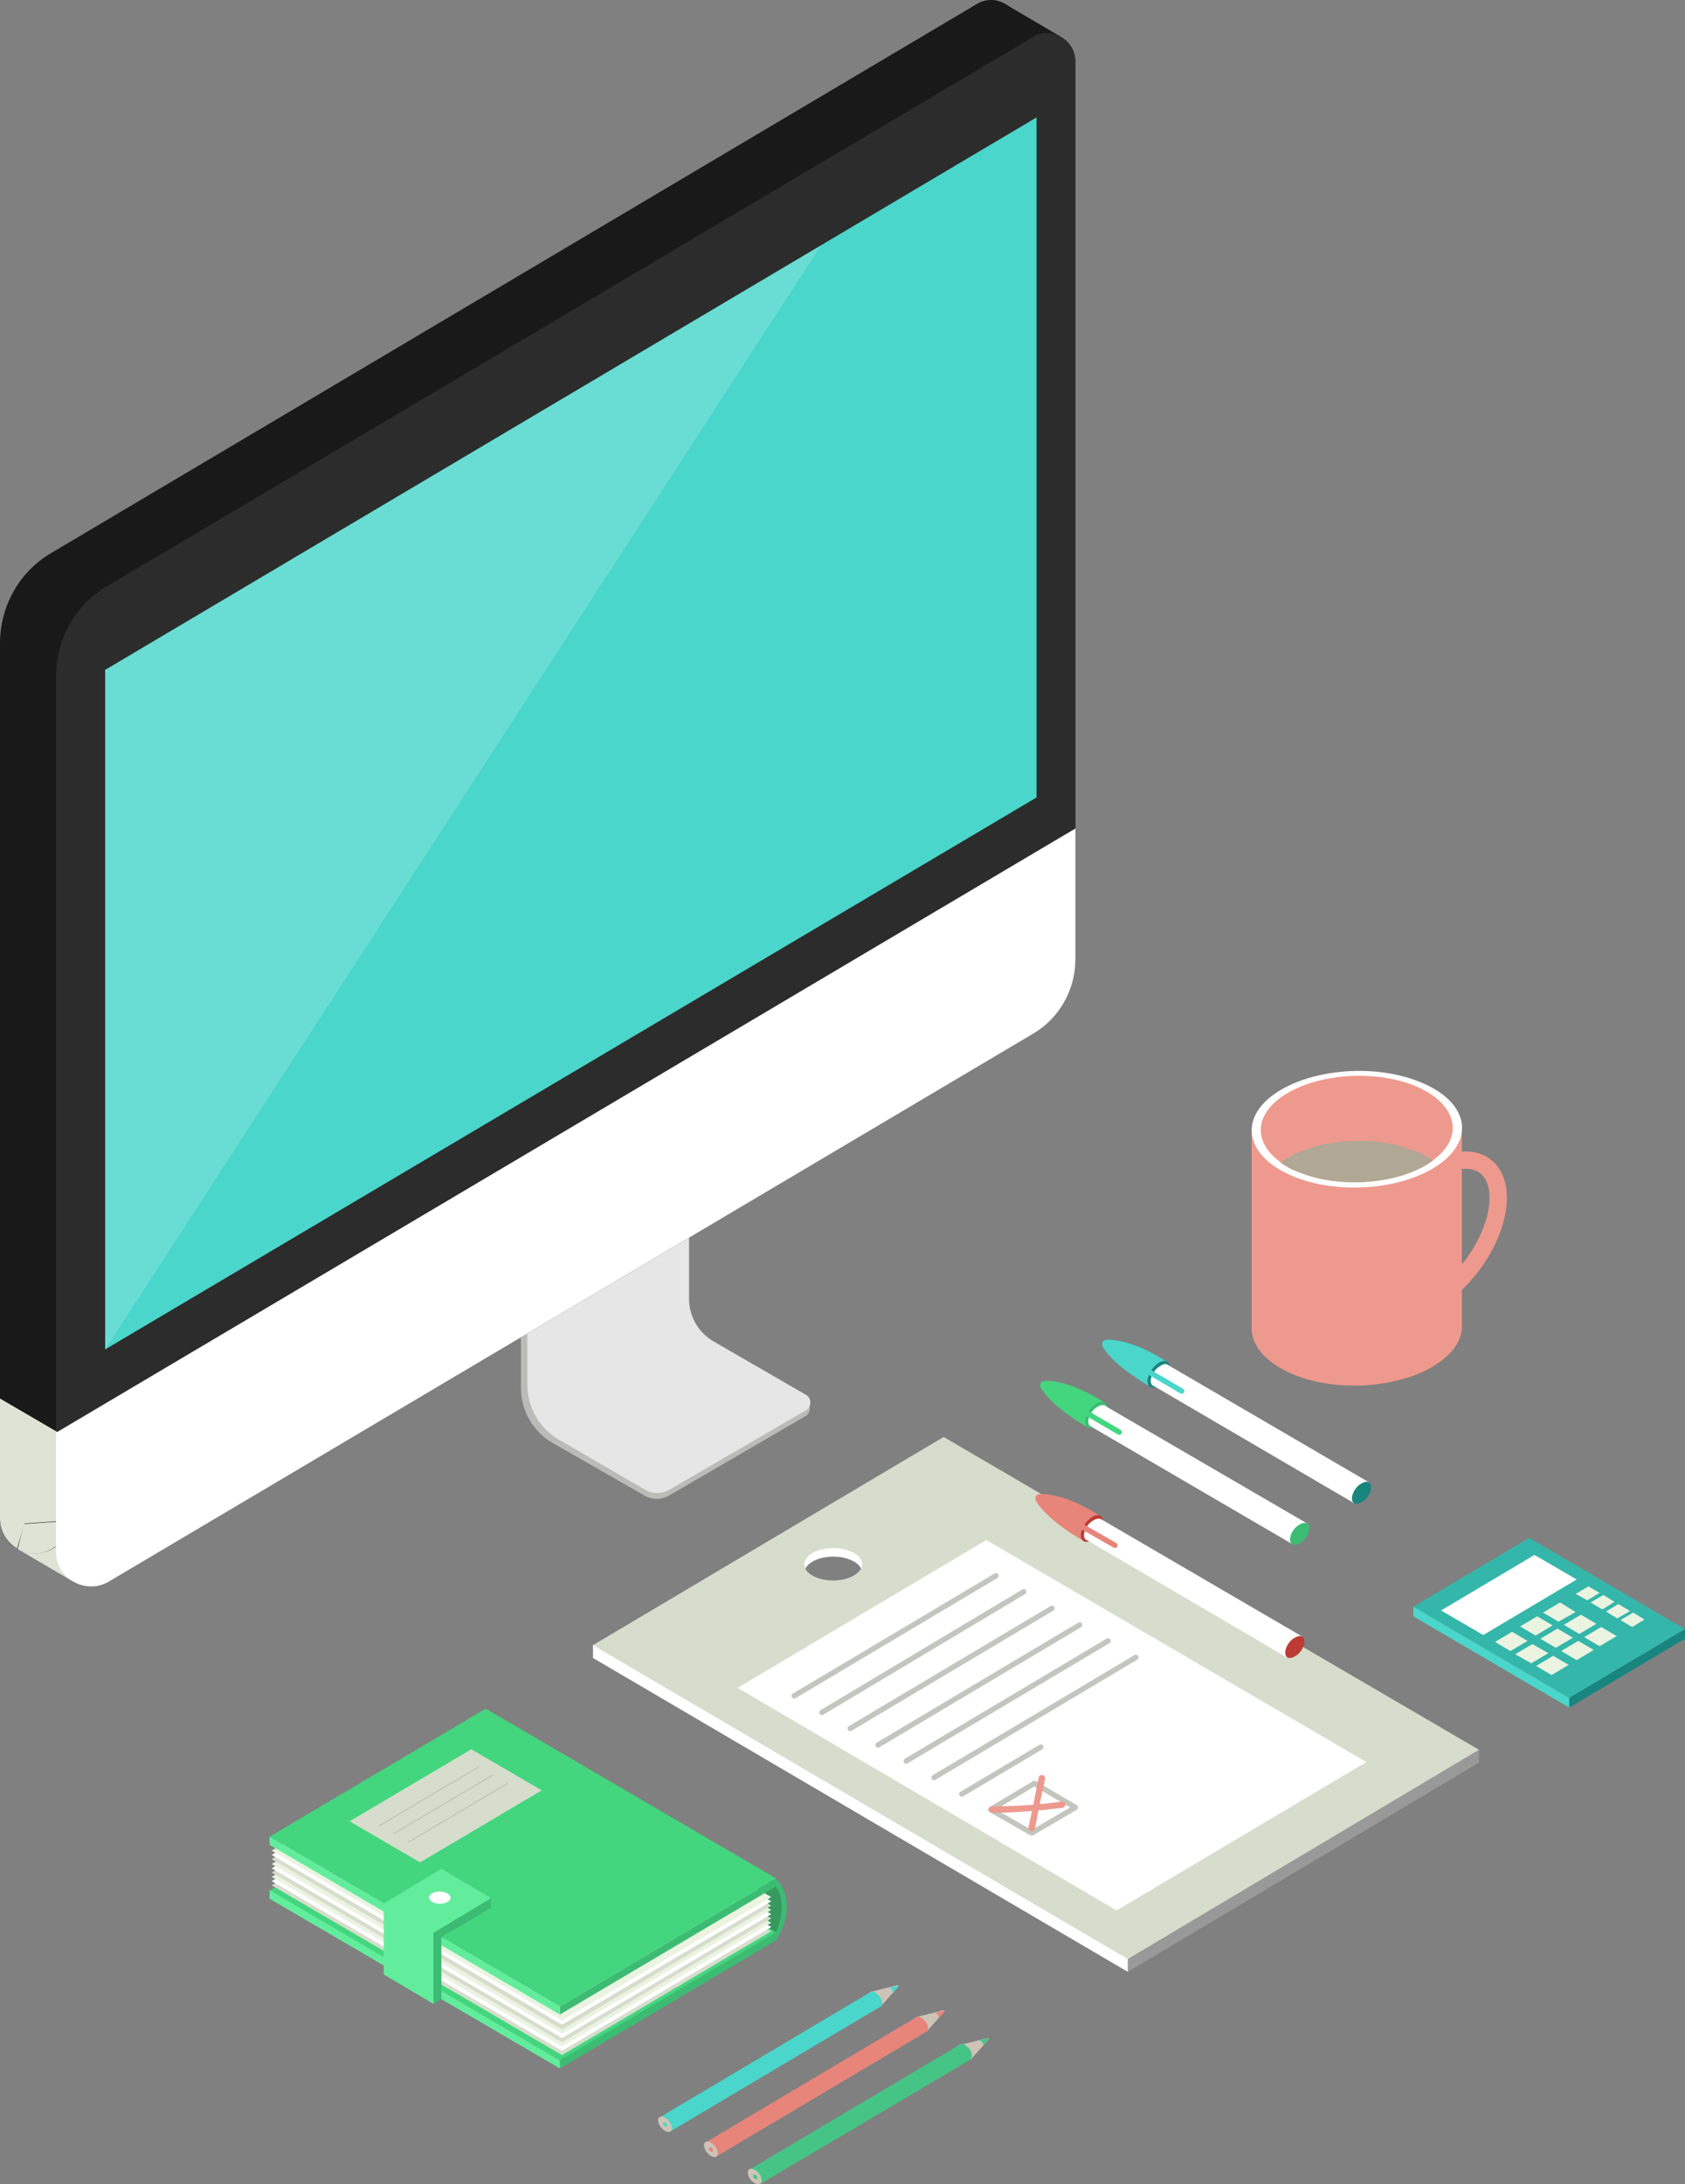 <?xml version="1.0" encoding="utf-8"?>
<!-- Generator: Adobe Illustrator 19.2.0, SVG Export Plug-In . SVG Version: 6.00 Build 0)  -->
<svg version="1.1" id="Calque_1" xmlns="http://www.w3.org/2000/svg" xmlns:xlink="http://www.w3.org/1999/xlink" x="0px" y="0px"
	 viewBox="0 0 315.7 409.2" style="enable-background:new 0 0 315.7 409.2;" xml:space="preserve">
<rect x="0" y="0" width="315.7" height="409.2" fill="#808080" stroke="none"/>
<style type="text/css">
	.st0{fill:#BBBCB7;}
	.st1{fill:#E6E6E6;}
	.st2{fill:#191919;}
	.st3{fill:#2C2C2C;}
	.st4{fill:#DEE3D5;}
	.st5{fill:#FFFFFF;}
	.st6{fill:#4AD6CB;}
	.st7{opacity:0.17;fill:#FFFFFF;}
	.st8{fill:#999999;}
	.st9{fill:#D6DDCC;}
	.st10{fill:none;stroke:#C3C6BD;stroke-linecap:round;stroke-miterlimit:10;}
	.st11{fill:none;stroke:#C3C6BD;stroke-linecap:round;stroke-linejoin:round;stroke-miterlimit:10;}
	.st12{fill:#EE998D;}
	.st13{fill:#37995F;}
	.st14{fill:#43D67F;}
	.st15{fill:#EBF3E1;}
	.st16{fill:#3CBC73;}
	.st17{fill:#62ED9D;}
	.st18{fill:none;stroke:#C3C6BD;stroke-width:0.243;stroke-linecap:round;stroke-miterlimit:10;}
	.st19{fill:#E7857B;}
	.st20{fill:#BC3C35;}
	.st21{fill:none;stroke:#E7857B;stroke-linecap:round;stroke-miterlimit:10;}
	.st22{fill:none;stroke:#43D67F;stroke-linecap:round;stroke-miterlimit:10;}
	.st23{fill:#18857F;}
	.st24{fill:none;stroke:#4AD6CB;stroke-linecap:round;stroke-miterlimit:10;}
	.st25{fill:#CDC4B7;}
	.st26{fill:#46C486;}
	.st27{fill:none;stroke:#EE998D;stroke-width:3.242;stroke-miterlimit:10;}
	.st28{fill:#B1A795;}
	.st29{fill:#34B7AA;}
</style>
<g>
	<g>
		<g>
			<path class="st0" d="M97.6,239.3V260c0,4.3,2.3,8.2,5.9,10.3l17.3,9.9c1.4,0.8,3.1,0.8,4.5,0l25.6-14.9c1.1-0.6,1.1-2.3,0-2.9
				l-17.3-10c-2.9-1.7-4.6-4.7-4.6-8v-18.4"/>
			<path class="st1" d="M98.8,238.6v20.8c0,4.3,2.3,8.2,5.9,10.3l16.2,9.4c1.4,0.8,3.1,0.8,4.5,0l25.6-14.9c1.1-0.6,1.1-2.3,0-2.9
				l-17.3-10c-2.9-1.7-4.6-4.7-4.6-8v-18.4"/>
		</g>
		<g>
			<path class="st2" d="M198.6,6.8l-10.2-6l-6.6,8.4c0,0,13.4,5,13.5,4.9C195.4,13.9,198.6,6.8,198.6,6.8z"/>
			<g>
				<polygon class="st3" points="13.7,296.3 3.2,290.1 4.6,285.4 16.1,284.6 15.5,293.5 				"/>
				<path class="st2" d="M183.1,0.7L9.6,103.6c-6,3.5-9.6,10-9.6,16.9v164c0,5.1,5.5,8.2,9.9,5.6l173.1-102.6c5-2.9,8-8.3,8-14V5.2
					C190.9,1.2,186.5-1.3,183.1,0.7z"/>
				<path class="st3" d="M193.6,6.9L20.1,109.8c-6,3.5-9.6,10-9.6,16.9v164c0,5.1,5.5,8.2,9.9,5.6l173.1-102.6c5-2.9,8-8.3,8-14
					V11.4C201.4,7.4,197,4.9,193.6,6.9z"/>
				<g>
					<path class="st4" d="M3.3,290.1C3.3,290.1,3.2,290.1,3.3,290.1L3.3,290.1L3.3,290.1z"/>
					<g>
						<path class="st4" d="M3.3,290.2l10.4,6.1l1.8-2.8l0.5-7l-6.1,3.6C7.7,291.4,5.2,291.2,3.3,290.2z"/>
						<path class="st4" d="M0,284.5c0,2.5,1.4,4.5,3.2,5.6l1.4-4.7l11.5-0.8l-0.1,1.8l12.8-7.6L0,262V284.5z"/>
					</g>
					<path class="st4" d="M3.3,290.2L3.3,290.2C3.3,290.1,3.3,290.1,3.3,290.2z"/>
					<path class="st4" d="M3.3,290.2c1.9,1.1,4.4,1.2,6.5-0.1l6.1-3.6l0.1-1.8l-11.5,0.8L3.3,290.2C3.2,290.1,3.3,290.1,3.3,290.2
						L3.3,290.2z"/>
				</g>
				<path class="st5" d="M20.4,296.3l173.1-102.6c5-2.9,8-8.3,8-14v-24.5L10.5,268.4v22.3C10.5,295.7,16,298.9,20.4,296.3z"/>
				<polygon class="st6" points="19.7,252.8 194.2,149.4 194.2,22 19.7,125.5 				"/>
			</g>
		</g>
		<polygon class="st7" points="19.7,252.8 153.8,46 19.7,125.5 		"/>
	</g>
	<g>
		<g>
			<polygon class="st8" points="211.3,369.4 277.1,330.2 277.1,327.8 211.3,366.9 			"/>
			<polygon class="st5" points="211.3,369.4 111.1,310.6 111.1,308.1 211.3,366.9 			"/>
			<path class="st5" d="M150.7,294.6c0-0.6,0.4-1.2,1-1.7c1.8-1.4,5.2-1.7,7.6-0.7c1.5,0.6,2.3,1.6,2.2,2.5h3.2l0.5-4.9l-9-1.3
				l-6.4,1.5l-1.7,3.8L150.7,294.6z"/>
			<path class="st9" d="M176.8,269.2l-65.7,39l100.2,58.8l65.8-39.2L176.8,269.2z M160.5,294.8c-1.8,1.4-5.2,1.7-7.6,0.7
				s-2.9-2.8-1.2-4.2c1.8-1.4,5.2-1.7,7.6-0.7S162.3,293.4,160.5,294.8z"/>
		</g>
		<polygon class="st5" points="184.8,288.5 256,330.1 209.2,357.9 138.2,316.2 		"/>
		<g>
			<line class="st10" x1="148.8" y1="317.7" x2="186.6" y2="295.2"/>
			<line class="st10" x1="154" y1="320.8" x2="191.8" y2="298.2"/>
			<line class="st10" x1="159.3" y1="323.8" x2="197.1" y2="301.3"/>
			<line class="st10" x1="164.5" y1="326.9" x2="202.3" y2="304.4"/>
			<line class="st10" x1="169.8" y1="329.9" x2="207.6" y2="307.4"/>
			<line class="st10" x1="175" y1="333" x2="212.8" y2="310.5"/>
			<line class="st10" x1="180.2" y1="336.1" x2="195" y2="327.3"/>
		</g>
		<polygon class="st11" points="185.6,339 193.8,334.1 201.5,338.6 193.3,343.4 		"/>
		<g>
			<g>
				<path class="st12" d="M185.9,339.6c4.4,0,8.8-0.4,13.1-0.9c0.8-0.1,0.8-1.4,0-1.2c-4.4,0.6-8.7,0.9-13.1,0.9
					C185.1,338.3,185.1,339.6,185.9,339.6L185.9,339.6z"/>
			</g>
		</g>
		<g>
			<g>
				<path class="st12" d="M193.9,342.6c0.6-3.1,1.2-6.2,1.9-9.3c0.2-0.8-1-1.1-1.2-0.3c-0.6,3.1-1.2,6.2-1.9,9.3
					C192.5,343.1,193.8,343.4,193.9,342.6L193.9,342.6z"/>
			</g>
		</g>
	</g>
	<g>
		<g>
			<path class="st13" d="M144.5,362.7l1.4-0.9c0,0,2.3-6.9-0.5-9s-7.2-4.6-7.2-4.6L144.5,362.7z"/>
			<polygon class="st14" points="91,330.2 145.4,362 104.9,386 50.5,354.2 			"/>
			<g>
				<polygon class="st9" points="90.1,330 144.5,361.8 105.3,385 50.9,353.2 				"/>
				<polygon class="st5" points="90.1,329.2 144.5,361 105.3,384.2 50.9,352.4 				"/>
				<polygon class="st15" points="90.1,328.4 144.5,360.2 105.3,383.4 50.9,351.6 				"/>
				<polygon class="st9" points="90.1,327.6 144.5,359.4 105.3,382.6 50.9,350.8 				"/>
				<polygon class="st5" points="90.1,326.8 144.5,358.6 105.3,381.8 50.9,350 				"/>
				<polygon class="st15" points="90.1,326 144.5,357.8 105.3,381 50.9,349.2 				"/>
				<polygon class="st9" points="90.1,325.2 144.5,357 105.3,380.2 50.9,348.3 				"/>
				<polygon class="st5" points="90.1,324.3 144.5,356.2 105.3,379.3 50.9,347.5 				"/>
				<polygon class="st15" points="90.1,323.5 144.5,355.4 105.3,378.5 50.9,346.7 				"/>
			</g>
			<polygon class="st14" points="91,320.1 145.4,351.9 104.9,375.9 50.5,344.1 			"/>
			<polygon class="st9" points="88.3,327.7 101.5,335.4 78.7,348.9 65.5,341.2 			"/>
			<polygon class="st16" points="104.9,377.4 145.4,353.4 145.4,351.9 104.9,375.9 			"/>
			<polygon class="st16" points="104.9,387.5 145.4,363.5 145.4,362 104.9,386 			"/>
			<polygon class="st17" points="104.9,377.4 50.5,345.6 50.5,344.1 104.9,375.9 			"/>
			<polygon class="st17" points="104.9,387.5 50.5,355.7 50.5,354.1 104.9,386 			"/>
			<path class="st16" d="M145.4,362c0,0,2.4-5,0-8.5v-1.5c0,0,4.5,3.8,0,11.6"/>
			<line class="st18" x1="76.5" y1="345.1" x2="95.1" y2="334.1"/>
			<line class="st18" x1="73.8" y1="343.5" x2="92.4" y2="332.5"/>
			<line class="st18" x1="71.1" y1="342" x2="89.7" y2="331"/>
		</g>
		<g>
			<g>
				<polygon class="st16" points="82.7,374.5 82.7,362.9 92,357.4 82.7,351.8 73.3,357.4 73.3,369 				"/>
				<polyline class="st16" points="82.7,374.5 81.2,375.4 79.9,373 81.9,371.4 				"/>
			</g>
			<polygon class="st16" points="92,355.6 92,357.4 88.3,357.7 90.3,355.1 			"/>
		</g>
		<polygon class="st17" points="81.2,375.4 81.2,362.1 92,355.6 82.7,350.1 71.9,356.6 71.9,369.9 		"/>
		<path class="st5" d="M84,356.2c-0.7,0.5-1.9,0.6-2.8,0.2c-0.9-0.4-1.1-1.1-0.4-1.6c0.7-0.5,1.9-0.6,2.8-0.2
			C84.5,355,84.7,355.7,84,356.2z"/>
	</g>
	<g>
		<path class="st19" d="M202.7,288.5c0,0-6.4-3.6-8.6-7.3c-0.3-0.6,0-1.3,0.7-1.3c5-0.2,11.3,4.1,11.3,4.1"/>
		<path class="st20" d="M206.7,285.1c0,1.2-1,2.7-2.1,3.4c-1.2,0.7-2.1,0.3-2.1-0.9c0-1.2,1-2.7,2.1-3.4
			C205.7,283.5,206.7,283.9,206.7,285.1z"/>
		<polyline class="st5" points="206.3,284.6 244,306.6 241.1,310.5 203.6,288.5 		"/>
		<path class="st20" d="M244.4,307.5c0,1-0.8,2.3-1.8,2.8c-1,0.6-1.8,0.3-1.8-0.7c0-1,0.8-2.3,1.8-2.8
			C243.6,306.2,244.4,306.5,244.4,307.5z"/>
		<path class="st5" d="M206.7,285.5c0,1-0.8,2.3-1.8,2.8c-1,0.6-1.8,0.3-1.8-0.7c0-1,0.8-2.3,1.8-2.8
			C205.9,284.2,206.7,284.5,206.7,285.5z"/>
		<line class="st21" x1="208.9" y1="289.5" x2="201.9" y2="285.5"/>
	</g>
	<g>
		<path class="st14" d="M203.6,267.3c0,0-6.4-3.6-8.6-7.3c-0.3-0.6,0-1.3,0.7-1.3c5-0.2,11.3,4.1,11.3,4.1"/>
		<path class="st16" d="M207.5,263.8c0,1.2-1,2.7-2.1,3.4c-1.2,0.7-2.1,0.3-2.1-0.9s1-2.7,2.1-3.4
			C206.6,262.3,207.5,262.7,207.5,263.8z"/>
		<polyline class="st5" points="207.1,263.4 244.9,285.4 242,289.2 204.5,267.3 		"/>
		<path class="st16" d="M245.3,286.3c0,1-0.8,2.3-1.8,2.8c-1,0.6-1.8,0.3-1.8-0.7c0-1,0.8-2.3,1.8-2.8
			C244.5,285,245.3,285.3,245.3,286.3z"/>
		<path class="st5" d="M207.5,264.2c0,1-0.8,2.3-1.8,2.8c-1,0.6-1.8,0.3-1.8-0.7c0-1,0.8-2.3,1.8-2.8
			C206.7,262.9,207.5,263.3,207.5,264.2z"/>
		<line class="st22" x1="209.7" y1="268.3" x2="202.7" y2="264.2"/>
	</g>
	<g>
		<path class="st6" d="M215.2,259.6c0,0-6.4-3.6-8.6-7.3c-0.3-0.6,0-1.3,0.7-1.3c5-0.2,11.3,4.1,11.3,4.1"/>
		<path class="st23" d="M219.2,256.2c0,1.2-1,2.7-2.1,3.4c-1.2,0.7-2.1,0.3-2.1-0.9s1-2.7,2.1-3.4S219.2,255,219.2,256.2z"/>
		<polyline class="st5" points="218.8,255.7 256.5,277.7 253.7,281.6 216.1,259.6 		"/>
		<path class="st23" d="M256.9,278.6c0,1-0.8,2.3-1.8,2.8c-1,0.6-1.8,0.3-1.8-0.7c0-1,0.8-2.3,1.8-2.8
			C256.1,277.3,256.9,277.6,256.9,278.6z"/>
		<path class="st5" d="M219.2,256.6c0,1-0.8,2.3-1.8,2.8c-1,0.6-1.8,0.3-1.8-0.7c0-1,0.8-2.3,1.8-2.8
			C218.4,255.2,219.2,255.6,219.2,256.6z"/>
		<line class="st24" x1="221.4" y1="260.6" x2="214.4" y2="256.5"/>
	</g>
	<g>
		<path class="st25" d="M181.9,385.8l3.3-3.7c0.1-0.1,0-0.3-0.2-0.3l-5.1,1.3L181.9,385.8z"/>
		<polyline class="st26" points="179.9,383 140.5,406.4 142.5,409.1 181.9,385.8 		"/>
		<path class="st25" d="M142.7,408.5c0,0.7-0.6,0.9-1.3,0.5c-0.7-0.4-1.3-1.3-1.3-2s0.6-0.9,1.3-0.5
			C142.2,406.9,142.7,407.8,142.7,408.5z"/>
		<path class="st26" d="M141.9,408c0,0.2-0.2,0.3-0.4,0.2c-0.2-0.1-0.4-0.4-0.4-0.6c0-0.2,0.2-0.3,0.4-0.2
			C141.7,407.5,141.9,407.8,141.9,408z"/>
		<path class="st26" d="M182.1,385.1c0,0.7-0.6,0.9-1.3,0.5c-0.7-0.4-1.3-1.3-1.3-2c0-0.7,0.6-0.9,1.3-0.5
			C181.6,383.6,182.1,384.4,182.1,385.1z"/>
		<path class="st26" d="M185.1,381.8l-1.7,0.4c0.8,0.2,0.8,0.7,0.8,1l1-1.2C185.3,381.9,185.2,381.7,185.1,381.8z"/>
	</g>
	<g>
		<path class="st25" d="M173.6,380.6l3.3-3.7c0.1-0.1,0-0.3-0.2-0.3l-5.1,1.3L173.6,380.6z"/>
		<polyline class="st19" points="171.7,377.9 132.3,401.3 134.2,404 173.6,380.6 		"/>
		<path class="st25" d="M134.5,403.4c0,0.7-0.6,0.9-1.3,0.5c-0.7-0.4-1.3-1.3-1.3-2c0-0.7,0.6-0.9,1.3-0.5
			C133.9,401.8,134.5,402.7,134.5,403.4z"/>
		<path class="st19" d="M133.6,402.9c0,0.2-0.2,0.3-0.4,0.2c-0.2-0.1-0.4-0.4-0.4-0.6s0.2-0.3,0.4-0.2
			C133.5,402.4,133.6,402.7,133.6,402.9z"/>
		<path class="st19" d="M173.9,380c0,0.7-0.6,0.9-1.3,0.5c-0.7-0.4-1.3-1.3-1.3-2c0-0.7,0.6-0.9,1.3-0.5
			C173.3,378.4,173.9,379.3,173.9,380z"/>
		<path class="st19" d="M176.8,376.7l-1.7,0.4c0.8,0.2,0.8,0.7,0.8,1l1-1.2C177.1,376.8,177,376.6,176.8,376.7z"/>
	</g>
	<g>
		<path class="st25" d="M165,375.9l3.3-3.7c0.1-0.1,0-0.3-0.2-0.3l-5.1,1.3L165,375.9z"/>
		<polyline class="st6" points="163.1,373.2 123.7,396.6 125.6,399.3 165,375.9 		"/>
		<path class="st25" d="M125.9,398.7c0,0.7-0.6,0.9-1.3,0.5c-0.7-0.4-1.3-1.3-1.3-2c0-0.7,0.6-0.9,1.3-0.5
			C125.3,397.1,125.9,398,125.9,398.7z"/>
		<path class="st6" d="M125,398.2c0,0.2-0.2,0.3-0.4,0.2c-0.2-0.1-0.4-0.4-0.4-0.6s0.2-0.3,0.4-0.2C124.8,397.7,125,397.9,125,398.2
			z"/>
		<path class="st6" d="M165.3,375.3c0,0.7-0.6,0.9-1.3,0.5c-0.7-0.4-1.3-1.3-1.3-2c0-0.7,0.6-0.9,1.3-0.5
			C164.7,373.7,165.3,374.6,165.3,375.3z"/>
		<path class="st6" d="M168.2,372l-1.7,0.4c0.8,0.2,0.8,0.7,0.8,1l1-1.2C168.4,372.1,168.3,371.9,168.2,372z"/>
	</g>
	<g>
		<path class="st27" d="M268.4,219.3c6.8-4,12.3-1.7,12.3,5.1c0,6.8-5.5,15.5-12.3,19.4"/>
		<path class="st12" d="M270.1,254.9c-6.4,4.9-18.7,6.2-27.5,2.7c-8.8-3.5-10.7-10.3-4.3-15.2c6.4-4.9,18.7-6.2,27.5-2.7
			S276.6,249.9,270.1,254.9z"/>
		<polyline class="st12" points="234.5,211.3 234.5,249.4 273.9,248.6 273.9,211.3 		"/>
		<path class="st5" d="M270.1,217.8c-6.4,4.9-18.7,6.2-27.5,2.7c-8.8-3.5-10.7-10.3-4.3-15.2c6.4-4.9,18.7-6.2,27.5-2.7
			C274.6,206,276.6,212.8,270.1,217.8z"/>
		<path class="st12" d="M268.7,217.2c-5.9,4.5-17.1,5.6-25.1,2.5c-8-3.2-9.8-9.4-3.9-13.9c5.9-4.5,17.1-5.6,25.1-2.5
			C272.8,206.5,274.6,212.7,268.7,217.2z"/>
		<path class="st28" d="M268.5,217.4c-1-0.7-2.2-1.4-3.7-1.9c-7.9-3.1-18.9-2.1-24.9,2.3c1,0.7,2.2,1.4,3.7,1.9
			C251.5,222.8,262.6,221.8,268.5,217.4z"/>
	</g>
	<g>
		<polygon class="st29" points="286.5,288.1 315.7,305.2 294,318.1 264.8,301 		"/>
		<polygon class="st5" points="287.5,291.3 295.4,295.9 277.9,306.3 270,301.7 		"/>
		<polygon class="st15" points="283.3,305.7 286.2,307.4 283,309.3 280.1,307.6 		"/>
		<polygon class="st15" points="292.3,300.2 295.2,302 292,303.8 289.1,302.1 		"/>
		<polygon class="st15" points="288,302.8 290.9,304.5 287.7,306.4 284.8,304.7 		"/>
		<polygon class="st15" points="291,310.2 293.9,311.9 290.7,313.8 287.8,312.1 		"/>
		<polygon class="st15" points="300,304.8 302.9,306.5 299.7,308.4 296.8,306.7 		"/>
		<polygon class="st15" points="295.7,307.4 298.6,309.1 295.4,311 292.5,309.3 		"/>
		<polygon class="st15" points="287.1,308 290.1,309.7 286.9,311.6 283.9,309.9 		"/>
		<polygon class="st15" points="296.2,302.5 299.1,304.2 295.9,306.1 293,304.4 		"/>
		<polygon class="st15" points="297.6,297.2 299.7,298.4 297.4,299.8 295.2,298.6 		"/>
		<polygon class="st15" points="300.4,298.8 302.5,300.1 300.2,301.5 298,300.2 		"/>
		<polygon class="st15" points="306,302.1 308.1,303.4 305.8,304.8 303.6,303.5 		"/>
		<polygon class="st15" points="303.2,300.5 305.4,301.8 303,303.2 300.9,301.9 		"/>
		<polygon class="st15" points="291.8,305.1 294.7,306.8 291.5,308.7 288.6,307 		"/>
		<polygon class="st23" points="294,319.9 315.7,307 315.7,305.2 294,318.1 		"/>
		<polygon class="st6" points="294,319.9 264.8,302.8 264.8,301 294,318.1 		"/>
	</g>
</g>
</svg>
